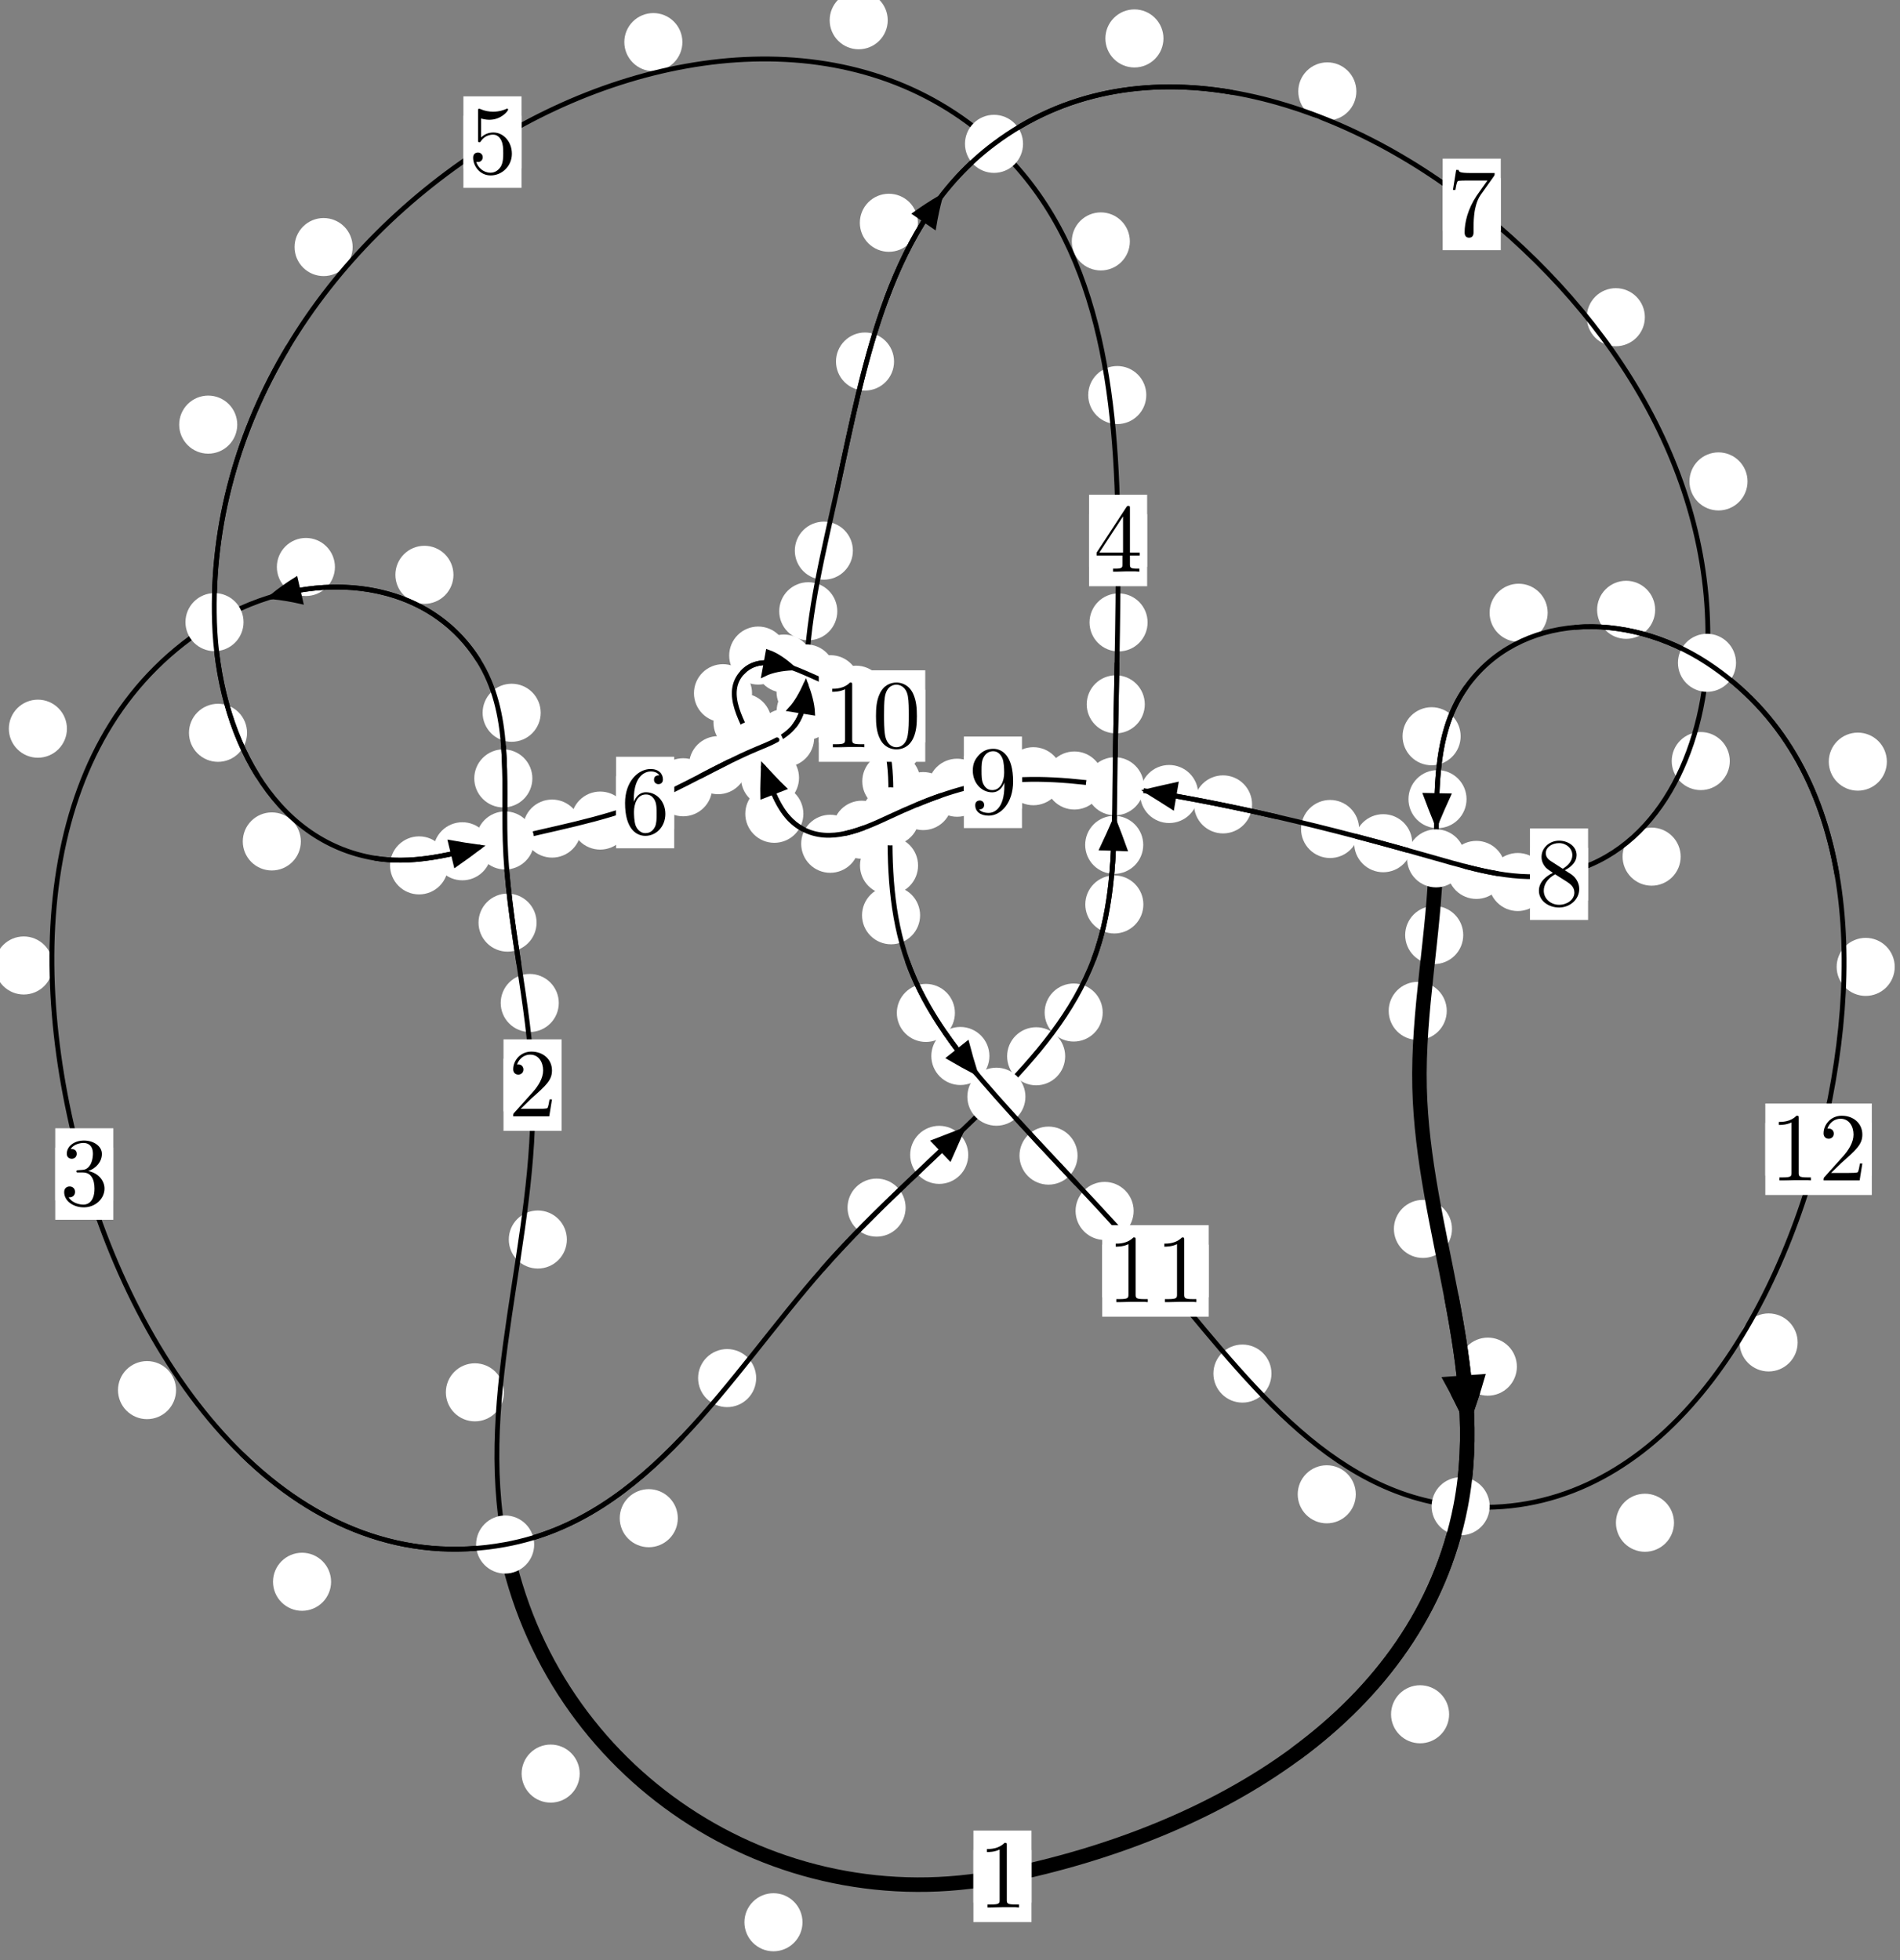 <?xml version="1.0"?>
<!-- Created by MetaPost 1.999 on 2021.07.05:2357 -->
<svg version="1.1" xmlns="http://www.w3.org/2000/svg" xmlns:xlink="http://www.w3.org/1999/xlink" width="195.589" height="201.777" viewBox="0 0 195.589 201.777">
<rect x="0" y="0" width="195.589" height="201.777" fill="#808080" stroke="none"/>
<!-- Original BoundingBox: -52.543213 -41.872604 143.045670 159.904602 -->
  <defs>
    <g transform="scale(0.01,0.01)" id="GLYPHcmr10_48">
      <path style="fill-rule: evenodd;" d="M460 -320C460 -400,455 -480,420 -554C374 -650,292 -666,250 -666C190 -666,117 -640,76 -547C44 -478,39 -400,39 -320C39 -245,43 -155,84 -79C127 2,200 22,249 22C303 22,379 1,423 -94C455 -163,460 -241,460 -320M249 -0C210 -0,151 -25,133 -121C122 -181,122 -273,122 -332C122 -396,122 -462,130 -516C149 -635,224 -644,249 -644C282 -644,348 -626,367 -527C377 -471,377 -395,377 -332C377 -257,377 -189,366 -125C351 -30,294 -0,249 -0"></path>
    </g>
    <g transform="scale(0.01,0.01)" id="GLYPHcmr10_49">
      <path style="fill-rule: evenodd;" d="M294 -640C294 -664,294 -666,271 -666C209 -602,121 -602,89 -602L89 -571C109 -571,168 -571,220 -597L220 -79C220 -43,217 -31,127 -31L95 -31L95 -0L257 -0L130 -3L217 -3L257 -3L297 -3L384 -3L419 -0L419 -31L387 -31C297 -31,294 -42,294 -79"></path>
    </g>
    <g transform="scale(0.01,0.01)" id="GLYPHcmr10_50">
      <path style="fill-rule: evenodd;" d="M127 -77L233 -180C389 -318,449 -372,449 -472C449 -586,359 -666,237 -666C124 -666,50 -574,50 -485C50 -429,100 -429,103 -429C120 -429,155 -441,155 -482C155 -508,137 -534,102 -534C94 -534,92 -534,89 -533C112 -598,166 -635,224 -635C315 -635,358 -554,358 -472C358 -392,308 -313,253 -251L61 -37C50 -26,50 -24,50 -0L421 -0L449 -174L424 -174C419 -144,412 -100,402 -85C395 -77,329 -77,307 -77"></path>
    </g>
    <g transform="scale(0.01,0.01)" id="GLYPHcmr10_51">
      <path style="fill-rule: evenodd;" d="M290 -352C372 -379,430 -449,430 -528C430 -610,342 -666,246 -666C145 -666,69 -606,69 -530C69 -497,91 -478,120 -478C151 -478,171 -500,171 -529C171 -579,124 -579,109 -579C140 -628,206 -641,242 -641C283 -641,338 -619,338 -529C338 -517,336 -459,310 -415C280 -367,246 -364,221 -363C213 -362,189 -360,182 -360C174 -359,167 -358,167 -348C167 -337,174 -337,191 -337L235 -337C317 -337,354 -269,354 -171C354 -35,285 -6,241 -6C198 -6,123 -23,88 -82C123 -77,154 -99,154 -137C154 -173,127 -193,98 -193C74 -193,42 -179,42 -135C42 -44,135 22,244 22C366 22,457 -69,457 -171C457 -253,394 -331,290 -352"></path>
    </g>
    <g transform="scale(0.01,0.01)" id="GLYPHcmr10_52">
      <path style="fill-rule: evenodd;" d="M294 -165L294 -78C294 -42,292 -31,218 -31L197 -31L197 -0L332 -0L238 -3L290 -3L332 -3L374 -3L427 -3L468 -0L468 -31L447 -31C373 -31,371 -42,371 -78L371 -165L471 -165L471 -196L371 -196L371 -651C371 -671,371 -677,355 -677C346 -677,343 -677,335 -665L28 -196L28 -165M300 -196L56 -196L300 -569"></path>
    </g>
    <g transform="scale(0.01,0.01)" id="GLYPHcmr10_53">
      <path style="fill-rule: evenodd;" d="M449 -201C449 -320,367 -420,259 -420C211 -420,168 -404,132 -369L132 -564C152 -558,185 -551,217 -551C340 -551,410 -642,410 -655C410 -661,407 -666,400 -666C399 -666,397 -666,392 -663C372 -654,323 -634,256 -634C216 -634,170 -641,123 -662C115 -665,113 -665,111 -665C101 -665,101 -657,101 -641L101 -345C101 -327,101 -319,115 -319C122 -319,124 -322,128 -328C139 -344,176 -398,257 -398C309 -398,334 -352,342 -334C358 -297,360 -258,360 -208C360 -173,360 -113,336 -71C312 -32,275 -6,229 -6C156 -6,99 -59,82 -118C85 -117,88 -116,99 -116C132 -116,149 -141,149 -165C149 -189,132 -214,99 -214C85 -214,50 -207,50 -161C50 -75,119 22,231 22C347 22,449 -74,449 -201"></path>
    </g>
    <g transform="scale(0.01,0.01)" id="GLYPHcmr10_54">
      <path style="fill-rule: evenodd;" d="M132 -328L132 -352C132 -605,256 -641,307 -641C331 -641,373 -635,395 -601C380 -601,340 -601,340 -556C340 -525,364 -510,386 -510C402 -510,432 -519,432 -558C432 -618,388 -666,305 -666C177 -666,42 -537,42 -316C42 -49,158 22,251 22C362 22,457 -72,457 -204C457 -331,368 -427,257 -427C189 -427,152 -376,132 -328M251 -6C188 -6,158 -66,152 -81C134 -128,134 -208,134 -226C134 -304,166 -404,256 -404C272 -404,318 -404,349 -342C367 -305,367 -254,367 -205C367 -157,367 -107,350 -71C320 -11,274 -6,251 -6"></path>
    </g>
    <g transform="scale(0.01,0.01)" id="GLYPHcmr10_55">
      <path style="fill-rule: evenodd;" d="M476 -609C485 -621,485 -623,485 -644L242 -644C120 -644,118 -657,114 -676L89 -676L56 -470L81 -470C84 -486,93 -549,106 -561C113 -567,191 -567,204 -567L411 -567C400 -551,321 -442,299 -409C209 -274,176 -135,176 -33C176 -23,176 22,222 22C268 22,268 -23,268 -33L268 -84C268 -139,271 -194,279 -248C283 -271,297 -357,341 -419"></path>
    </g>
    <g transform="scale(0.01,0.01)" id="GLYPHcmr10_56">
      <path style="fill-rule: evenodd;" d="M163 -457C117 -487,113 -521,113 -538C113 -599,178 -641,249 -641C322 -641,386 -589,386 -517C386 -460,347 -412,287 -377M309 -362C381 -399,430 -451,430 -517C430 -609,341 -666,250 -666C150 -666,69 -592,69 -499C69 -481,71 -436,113 -389C124 -377,161 -352,186 -335C128 -306,42 -250,42 -151C42 -45,144 22,249 22C362 22,457 -61,457 -168C457 -204,446 -249,408 -291C389 -312,373 -322,309 -362M209 -320L332 -242C360 -223,407 -193,407 -132C407 -58,332 -6,250 -6C164 -6,92 -68,92 -151C92 -209,124 -273,209 -320"></path>
    </g>
    <g transform="scale(0.01,0.01)" id="GLYPHcmr10_57">
      <path style="fill-rule: evenodd;" d="M367 -318L367 -286C367 -52,263 -6,205 -6C188 -6,134 -8,107 -42C151 -42,159 -71,159 -88C159 -119,135 -134,113 -134C97 -134,67 -125,67 -86C67 -19,121 22,206 22C335 22,457 -114,457 -329C457 -598,342 -666,253 -666C198 -666,149 -648,106 -603C65 -558,42 -516,42 -441C42 -316,130 -218,242 -218C303 -218,344 -260,367 -318M243 -241C227 -241,181 -241,150 -304C132 -341,132 -391,132 -440C132 -494,132 -541,153 -578C180 -628,218 -641,253 -641C299 -641,332 -607,349 -562C361 -530,365 -467,365 -421C365 -338,331 -241,243 -241"></path>
    </g>
  </defs>
  <path d="M82.61 197.884C82.61 197.091,82.295 196.331,81.734 195.771C81.174 195.21,80.414 194.895,79.621 194.895C78.828 194.895,78.068 195.21,77.508 195.771C76.947 196.331,76.632 197.091,76.632 197.884C76.632 198.677,76.947 199.437,77.508 199.997C78.068 200.558,78.828 200.873,79.621 200.873C80.414 200.873,81.174 200.558,81.734 199.997C82.295 199.437,82.61 198.677,82.61 197.884Z" style="fill: rgb(100%,100%,100%);stroke: none;"></path>
  <path d="M106.183 193.157C106.183 192.364,105.868 191.604,105.308 191.044C104.747 190.483,103.987 190.168,103.195 190.168C102.402 190.168,101.642 190.483,101.081 191.044C100.521 191.604,100.206 192.364,100.206 193.157C100.206 193.95,100.521 194.71,101.081 195.27C101.642 195.831,102.402 196.146,103.195 196.146C103.987 196.146,104.747 195.831,105.308 195.27C105.868 194.71,106.183 193.95,106.183 193.157Z" style="fill: rgb(100%,100%,100%);stroke: none;"></path>
  <path d="M51.875 143.331C51.875 142.538,51.56 141.778,51 141.218C50.439 140.657,49.679 140.342,48.886 140.342C48.094 140.342,47.334 140.657,46.773 141.218C46.213 141.778,45.898 142.538,45.898 143.331C45.898 144.124,46.213 144.884,46.773 145.444C47.334 146.005,48.094 146.32,48.886 146.32C49.679 146.32,50.439 146.005,51 145.444C51.56 144.884,51.875 144.124,51.875 143.331Z" style="fill: rgb(100%,100%,100%);stroke: none;"></path>
  <path d="M59.675 182.582C59.675 181.789,59.36 181.029,58.799 180.468C58.239 179.908,57.479 179.593,56.686 179.593C55.893 179.593,55.133 179.908,54.573 180.468C54.012 181.029,53.697 181.789,53.697 182.582C53.697 183.374,54.012 184.135,54.573 184.695C55.133 185.255,55.893 185.57,56.686 185.57C57.479 185.57,58.239 185.255,58.799 184.695C59.36 184.135,59.675 183.374,59.675 182.582Z" style="fill: rgb(100%,100%,100%);stroke: none;"></path>
  <path d="M57.522 103.25C57.522 102.458,57.207 101.698,56.646 101.137C56.086 100.577,55.326 100.262,54.533 100.262C53.74 100.262,52.98 100.577,52.42 101.137C51.859 101.698,51.544 102.458,51.544 103.25C51.544 104.043,51.859 104.803,52.42 105.364C52.98 105.924,53.74 106.239,54.533 106.239C55.326 106.239,56.086 105.924,56.646 105.364C57.207 104.803,57.522 104.043,57.522 103.25Z" style="fill: rgb(100%,100%,100%);stroke: none;"></path>
  <path d="M58.354 127.602C58.354 126.809,58.039 126.049,57.479 125.488C56.918 124.928,56.158 124.613,55.365 124.613C54.573 124.613,53.812 124.928,53.252 125.488C52.691 126.049,52.376 126.809,52.376 127.602C52.376 128.394,52.691 129.154,53.252 129.715C53.812 130.275,54.573 130.59,55.365 130.59C56.158 130.59,56.918 130.275,57.479 129.715C58.039 129.154,58.354 128.394,58.354 127.602Z" style="fill: rgb(100%,100%,100%);stroke: none;"></path>
  <path d="M54.802 80.132C54.802 79.339,54.487 78.579,53.926 78.018C53.366 77.458,52.606 77.143,51.813 77.143C51.02 77.143,50.26 77.458,49.7 78.018C49.139 78.579,48.824 79.339,48.824 80.132C48.824 80.924,49.139 81.685,49.7 82.245C50.26 82.805,51.02 83.12,51.813 83.12C52.606 83.12,53.366 82.805,53.926 82.245C54.487 81.685,54.802 80.924,54.802 80.132Z" style="fill: rgb(100%,100%,100%);stroke: none;"></path>
  <path d="M55.236 94.978C55.236 94.186,54.921 93.425,54.361 92.865C53.8 92.304,53.04 91.989,52.248 91.989C51.455 91.989,50.695 92.304,50.134 92.865C49.574 93.425,49.259 94.186,49.259 94.978C49.259 95.771,49.574 96.531,50.134 97.092C50.695 97.652,51.455 97.967,52.248 97.967C53.04 97.967,53.8 97.652,54.361 97.092C54.921 96.531,55.236 95.771,55.236 94.978Z" style="fill: rgb(100%,100%,100%);stroke: none;"></path>
  <path d="M46.679 59.174C46.679 58.382,46.364 57.622,45.804 57.061C45.243 56.501,44.483 56.186,43.69 56.186C42.898 56.186,42.137 56.501,41.577 57.061C41.016 57.622,40.702 58.382,40.702 59.174C40.702 59.967,41.016 60.727,41.577 61.288C42.137 61.848,42.898 62.163,43.69 62.163C44.483 62.163,45.243 61.848,45.804 61.288C46.364 60.727,46.679 59.967,46.679 59.174Z" style="fill: rgb(100%,100%,100%);stroke: none;"></path>
  <path d="M55.66 73.375C55.66 72.582,55.345 71.822,54.784 71.261C54.224 70.701,53.464 70.386,52.671 70.386C51.878 70.386,51.118 70.701,50.557 71.261C49.997 71.822,49.682 72.582,49.682 73.375C49.682 74.167,49.997 74.927,50.557 75.488C51.118 76.048,51.878 76.363,52.671 76.363C53.464 76.363,54.224 76.048,54.784 75.488C55.345 74.927,55.66 74.167,55.66 73.375Z" style="fill: rgb(100%,100%,100%);stroke: none;"></path>
  <path d="M6.889 75.015C6.889 74.222,6.574 73.462,6.013 72.902C5.453 72.341,4.693 72.026,3.9 72.026C3.107 72.026,2.347 72.341,1.787 72.902C1.226 73.462,0.911 74.222,0.911 75.015C0.911 75.808,1.226 76.568,1.787 77.128C2.347 77.689,3.107 78.004,3.9 78.004C4.693 78.004,5.453 77.689,6.013 77.128C6.574 76.568,6.889 75.808,6.889 75.015Z" style="fill: rgb(100%,100%,100%);stroke: none;"></path>
  <path d="M34.478 58.368C34.478 57.575,34.163 56.815,33.603 56.255C33.042 55.694,32.282 55.379,31.49 55.379C30.697 55.379,29.937 55.694,29.376 56.255C28.816 56.815,28.501 57.575,28.501 58.368C28.501 59.161,28.816 59.921,29.376 60.481C29.937 61.042,30.697 61.357,31.49 61.357C32.282 61.357,33.042 61.042,33.603 60.481C34.163 59.921,34.478 59.161,34.478 58.368Z" style="fill: rgb(100%,100%,100%);stroke: none;"></path>
  <path d="M18.124 143.104C18.124 142.311,17.809 141.551,17.248 140.99C16.688 140.43,15.927 140.115,15.135 140.115C14.342 140.115,13.582 140.43,13.021 140.99C12.461 141.551,12.146 142.311,12.146 143.104C12.146 143.897,12.461 144.657,13.021 145.217C13.582 145.778,14.342 146.093,15.135 146.093C15.927 146.093,16.688 145.778,17.248 145.217C17.809 144.657,18.124 143.897,18.124 143.104Z" style="fill: rgb(100%,100%,100%);stroke: none;"></path>
  <path d="M5.434 99.39C5.434 98.597,5.119 97.837,4.559 97.277C3.998 96.716,3.238 96.401,2.446 96.401C1.653 96.401,0.893 96.716,0.332 97.277C-0.228 97.837,-0.543 98.597,-0.543 99.39C-0.543 100.183,-0.228 100.943,0.332 101.503C0.893 102.064,1.653 102.379,2.446 102.379C3.238 102.379,3.998 102.064,4.559 101.503C5.119 100.943,5.434 100.183,5.434 99.39Z" style="fill: rgb(100%,100%,100%);stroke: none;"></path>
  <path d="M69.775 156.289C69.775 155.496,69.46 154.736,68.9 154.176C68.339 153.615,67.579 153.3,66.786 153.3C65.994 153.3,65.233 153.615,64.673 154.176C64.112 154.736,63.797 155.496,63.797 156.289C63.797 157.082,64.112 157.842,64.673 158.402C65.233 158.963,65.994 159.278,66.786 159.278C67.579 159.278,68.339 158.963,68.9 158.402C69.46 157.842,69.775 157.082,69.775 156.289Z" style="fill: rgb(100%,100%,100%);stroke: none;"></path>
  <path d="M34.082 162.833C34.082 162.04,33.767 161.28,33.207 160.72C32.646 160.159,31.886 159.844,31.093 159.844C30.301 159.844,29.54 160.159,28.98 160.72C28.419 161.28,28.105 162.04,28.105 162.833C28.105 163.626,28.419 164.386,28.98 164.946C29.54 165.507,30.301 165.822,31.093 165.822C31.886 165.822,32.646 165.507,33.207 164.946C33.767 164.386,34.082 163.626,34.082 162.833Z" style="fill: rgb(100%,100%,100%);stroke: none;"></path>
  <path d="M93.224 124.317C93.224 123.524,92.909 122.764,92.349 122.204C91.789 121.643,91.028 121.328,90.236 121.328C89.443 121.328,88.683 121.643,88.122 122.204C87.562 122.764,87.247 123.524,87.247 124.317C87.247 125.11,87.562 125.87,88.122 126.43C88.683 126.991,89.443 127.306,90.236 127.306C91.028 127.306,91.789 126.991,92.349 126.43C92.909 125.87,93.224 125.11,93.224 124.317Z" style="fill: rgb(100%,100%,100%);stroke: none;"></path>
  <path d="M77.842 141.865C77.842 141.073,77.527 140.313,76.966 139.752C76.406 139.192,75.646 138.877,74.853 138.877C74.06 138.877,73.3 139.192,72.74 139.752C72.179 140.313,71.864 141.073,71.864 141.865C71.864 142.658,72.179 143.418,72.74 143.979C73.3 144.539,74.06 144.854,74.853 144.854C75.646 144.854,76.406 144.539,76.966 143.979C77.527 143.418,77.842 142.658,77.842 141.865Z" style="fill: rgb(100%,100%,100%);stroke: none;"></path>
  <path d="M109.651 108.737C109.651 107.944,109.336 107.184,108.776 106.624C108.215 106.063,107.455 105.748,106.662 105.748C105.87 105.748,105.11 106.063,104.549 106.624C103.989 107.184,103.674 107.944,103.674 108.737C103.674 109.53,103.989 110.29,104.549 110.85C105.11 111.411,105.87 111.726,106.662 111.726C107.455 111.726,108.215 111.411,108.776 110.85C109.336 110.29,109.651 109.53,109.651 108.737Z" style="fill: rgb(100%,100%,100%);stroke: none;"></path>
  <path d="M99.672 118.886C99.672 118.093,99.357 117.333,98.797 116.773C98.236 116.212,97.476 115.897,96.683 115.897C95.891 115.897,95.131 116.212,94.57 116.773C94.01 117.333,93.695 118.093,93.695 118.886C93.695 119.679,94.01 120.439,94.57 120.999C95.131 121.56,95.891 121.875,96.683 121.875C97.476 121.875,98.236 121.56,98.797 120.999C99.357 120.439,99.672 119.679,99.672 118.886Z" style="fill: rgb(100%,100%,100%);stroke: none;"></path>
  <path d="M117.7 93.107C117.7 92.314,117.385 91.554,116.824 90.994C116.264 90.433,115.504 90.118,114.711 90.118C113.918 90.118,113.158 90.433,112.598 90.994C112.037 91.554,111.722 92.314,111.722 93.107C111.722 93.9,112.037 94.66,112.598 95.22C113.158 95.781,113.918 96.096,114.711 96.096C115.504 96.096,116.264 95.781,116.824 95.22C117.385 94.66,117.7 93.9,117.7 93.107Z" style="fill: rgb(100%,100%,100%);stroke: none;"></path>
  <path d="M113.514 104.234C113.514 103.441,113.2 102.681,112.639 102.12C112.079 101.56,111.318 101.245,110.526 101.245C109.733 101.245,108.973 101.56,108.412 102.12C107.852 102.681,107.537 103.441,107.537 104.234C107.537 105.026,107.852 105.787,108.412 106.347C108.973 106.907,109.733 107.222,110.526 107.222C111.318 107.222,112.079 106.907,112.639 106.347C113.2 105.787,113.514 105.026,113.514 104.234Z" style="fill: rgb(100%,100%,100%);stroke: none;"></path>
  <path d="M117.847 72.507C117.847 71.714,117.532 70.954,116.971 70.393C116.411 69.833,115.651 69.518,114.858 69.518C114.065 69.518,113.305 69.833,112.745 70.393C112.184 70.954,111.869 71.714,111.869 72.507C111.869 73.299,112.184 74.059,112.745 74.62C113.305 75.18,114.065 75.495,114.858 75.495C115.651 75.495,116.411 75.18,116.971 74.62C117.532 74.059,117.847 73.299,117.847 72.507Z" style="fill: rgb(100%,100%,100%);stroke: none;"></path>
  <path d="M117.687 86.972C117.687 86.179,117.372 85.419,116.812 84.859C116.251 84.298,115.491 83.983,114.699 83.983C113.906 83.983,113.146 84.298,112.585 84.859C112.025 85.419,111.71 86.179,111.71 86.972C111.71 87.765,112.025 88.525,112.585 89.085C113.146 89.646,113.906 89.961,114.699 89.961C115.491 89.961,116.251 89.646,116.812 89.085C117.372 88.525,117.687 87.765,117.687 86.972Z" style="fill: rgb(100%,100%,100%);stroke: none;"></path>
  <path d="M118.001 40.668C118.001 39.876,117.686 39.115,117.126 38.555C116.565 37.995,115.805 37.68,115.012 37.68C114.22 37.68,113.459 37.995,112.899 38.555C112.338 39.115,112.023 39.876,112.023 40.668C112.023 41.461,112.338 42.221,112.899 42.782C113.459 43.342,114.22 43.657,115.012 43.657C115.805 43.657,116.565 43.342,117.126 42.782C117.686 42.221,118.001 41.461,118.001 40.668Z" style="fill: rgb(100%,100%,100%);stroke: none;"></path>
  <path d="M118.135 64.073C118.135 63.281,117.821 62.521,117.26 61.96C116.7 61.4,115.939 61.085,115.147 61.085C114.354 61.085,113.594 61.4,113.033 61.96C112.473 62.521,112.158 63.281,112.158 64.073C112.158 64.866,112.473 65.626,113.033 66.187C113.594 66.747,114.354 67.062,115.147 67.062C115.939 67.062,116.7 66.747,117.26 66.187C117.821 65.626,118.135 64.866,118.135 64.073Z" style="fill: rgb(100%,100%,100%);stroke: none;"></path>
  <path d="M91.384 2.084C91.384 1.291,91.069 0.531,90.509 -0.029C89.948 -0.59,89.188 -0.905,88.396 -0.905C87.603 -0.905,86.843 -0.59,86.282 -0.029C85.722 0.531,85.407 1.291,85.407 2.084C85.407 2.877,85.722 3.637,86.282 4.197C86.843 4.758,87.603 5.073,88.396 5.073C89.188 5.073,89.948 4.758,90.509 4.197C91.069 3.637,91.384 2.877,91.384 2.084Z" style="fill: rgb(100%,100%,100%);stroke: none;"></path>
  <path d="M116.309 24.853C116.309 24.06,115.994 23.3,115.434 22.739C114.873 22.179,114.113 21.864,113.32 21.864C112.528 21.864,111.768 22.179,111.207 22.739C110.647 23.3,110.332 24.06,110.332 24.853C110.332 25.645,110.647 26.405,111.207 26.966C111.768 27.526,112.528 27.841,113.32 27.841C114.113 27.841,114.873 27.526,115.434 26.966C115.994 26.405,116.309 25.645,116.309 24.853Z" style="fill: rgb(100%,100%,100%);stroke: none;"></path>
  <path d="M36.302 25.434C36.302 24.641,35.987 23.881,35.427 23.32C34.866 22.76,34.106 22.445,33.313 22.445C32.521 22.445,31.76 22.76,31.2 23.32C30.639 23.881,30.324 24.641,30.324 25.434C30.324 26.226,30.639 26.986,31.2 27.547C31.76 28.107,32.521 28.422,33.313 28.422C34.106 28.422,34.866 28.107,35.427 27.547C35.987 26.986,36.302 26.226,36.302 25.434Z" style="fill: rgb(100%,100%,100%);stroke: none;"></path>
  <path d="M70.246 4.335C70.246 3.542,69.931 2.782,69.37 2.221C68.81 1.661,68.05 1.346,67.257 1.346C66.464 1.346,65.704 1.661,65.144 2.221C64.583 2.782,64.268 3.542,64.268 4.335C64.268 5.127,64.583 5.888,65.144 6.448C65.704 7.009,66.464 7.324,67.257 7.324C68.05 7.324,68.81 7.009,69.37 6.448C69.931 5.888,70.246 5.127,70.246 4.335Z" style="fill: rgb(100%,100%,100%);stroke: none;"></path>
  <path d="M25.431 75.439C25.431 74.646,25.116 73.886,24.556 73.325C23.995 72.765,23.235 72.45,22.442 72.45C21.65 72.45,20.889 72.765,20.329 73.325C19.768 73.886,19.453 74.646,19.453 75.439C19.453 76.231,19.768 76.992,20.329 77.552C20.889 78.112,21.65 78.427,22.442 78.427C23.235 78.427,23.995 78.112,24.556 77.552C25.116 76.992,25.431 76.231,25.431 75.439Z" style="fill: rgb(100%,100%,100%);stroke: none;"></path>
  <path d="M24.424 43.714C24.424 42.921,24.109 42.161,23.548 41.6C22.988 41.04,22.228 40.725,21.435 40.725C20.642 40.725,19.882 41.04,19.322 41.6C18.761 42.161,18.446 42.921,18.446 43.714C18.446 44.506,18.761 45.267,19.322 45.827C19.882 46.388,20.642 46.703,21.435 46.703C22.228 46.703,22.988 46.388,23.548 45.827C24.109 45.267,24.424 44.506,24.424 43.714Z" style="fill: rgb(100%,100%,100%);stroke: none;"></path>
  <path d="M46.13 89.087C46.13 88.294,45.815 87.534,45.254 86.973C44.694 86.413,43.934 86.098,43.141 86.098C42.348 86.098,41.588 86.413,41.028 86.973C40.467 87.534,40.152 88.294,40.152 89.087C40.152 89.879,40.467 90.64,41.028 91.2C41.588 91.761,42.348 92.075,43.141 92.075C43.934 92.075,44.694 91.761,45.254 91.2C45.815 90.64,46.13 89.879,46.13 89.087Z" style="fill: rgb(100%,100%,100%);stroke: none;"></path>
  <path d="M30.97 86.62C30.97 85.827,30.655 85.067,30.095 84.507C29.534 83.946,28.774 83.631,27.981 83.631C27.189 83.631,26.428 83.946,25.868 84.507C25.307 85.067,24.992 85.827,24.992 86.62C24.992 87.413,25.307 88.173,25.868 88.733C26.428 89.294,27.189 89.609,27.981 89.609C28.774 89.609,29.534 89.294,30.095 88.733C30.655 88.173,30.97 87.413,30.97 86.62Z" style="fill: rgb(100%,100%,100%);stroke: none;"></path>
  <path d="M59.821 85.298C59.821 84.505,59.506 83.745,58.946 83.184C58.385 82.624,57.625 82.309,56.833 82.309C56.04 82.309,55.28 82.624,54.719 83.184C54.159 83.745,53.844 84.505,53.844 85.298C53.844 86.09,54.159 86.851,54.719 87.411C55.28 87.972,56.04 88.286,56.833 88.286C57.625 88.286,58.385 87.972,58.946 87.411C59.506 86.851,59.821 86.09,59.821 85.298Z" style="fill: rgb(100%,100%,100%);stroke: none;"></path>
  <path d="M50.583 87.634C50.583 86.841,50.268 86.081,49.707 85.521C49.147 84.96,48.387 84.645,47.594 84.645C46.801 84.645,46.041 84.96,45.481 85.521C44.92 86.081,44.605 86.841,44.605 87.634C44.605 88.427,44.92 89.187,45.481 89.747C46.041 90.308,46.801 90.623,47.594 90.623C48.387 90.623,49.147 90.308,49.707 89.747C50.268 89.187,50.583 88.427,50.583 87.634Z" style="fill: rgb(100%,100%,100%);stroke: none;"></path>
  <path d="M73.317 81.045C73.317 80.252,73.002 79.492,72.442 78.932C71.881 78.371,71.121 78.056,70.329 78.056C69.536 78.056,68.776 78.371,68.215 78.932C67.655 79.492,67.34 80.252,67.34 81.045C67.34 81.838,67.655 82.598,68.215 83.158C68.776 83.719,69.536 84.034,70.329 84.034C71.121 84.034,71.881 83.719,72.442 83.158C73.002 82.598,73.317 81.838,73.317 81.045Z" style="fill: rgb(100%,100%,100%);stroke: none;"></path>
  <path d="M64.773 84.473C64.773 83.681,64.458 82.92,63.898 82.36C63.337 81.8,62.577 81.485,61.785 81.485C60.992 81.485,60.232 81.8,59.671 82.36C59.111 82.92,58.796 83.681,58.796 84.473C58.796 85.266,59.111 86.026,59.671 86.587C60.232 87.147,60.992 87.462,61.785 87.462C62.577 87.462,63.337 87.147,63.898 86.587C64.458 86.026,64.773 85.266,64.773 84.473Z" style="fill: rgb(100%,100%,100%);stroke: none;"></path>
  <path d="M82.256 76.523C82.256 75.731,81.941 74.971,81.381 74.41C80.82 73.85,80.06 73.535,79.267 73.535C78.475 73.535,77.715 73.85,77.154 74.41C76.594 74.971,76.279 75.731,76.279 76.523C76.279 77.316,76.594 78.076,77.154 78.637C77.715 79.197,78.475 79.512,79.267 79.512C80.06 79.512,80.82 79.197,81.381 78.637C81.941 78.076,82.256 77.316,82.256 76.523Z" style="fill: rgb(100%,100%,100%);stroke: none;"></path>
  <path d="M76.907 78.77C76.907 77.977,76.592 77.217,76.032 76.657C75.471 76.096,74.711 75.781,73.918 75.781C73.126 75.781,72.365 76.096,71.805 76.657C71.244 77.217,70.93 77.977,70.93 78.77C70.93 79.563,71.244 80.323,71.805 80.883C72.365 81.444,73.126 81.759,73.918 81.759C74.711 81.759,75.471 81.444,76.032 80.883C76.592 80.323,76.907 79.563,76.907 78.77Z" style="fill: rgb(100%,100%,100%);stroke: none;"></path>
  <path d="M85.927 73.199C85.927 72.407,85.612 71.646,85.052 71.086C84.491 70.525,83.731 70.211,82.939 70.211C82.146 70.211,81.386 70.525,80.825 71.086C80.265 71.646,79.95 72.407,79.95 73.199C79.95 73.992,80.265 74.752,80.825 75.313C81.386 75.873,82.146 76.188,82.939 76.188C83.731 76.188,84.491 75.873,85.052 75.313C85.612 74.752,85.927 73.992,85.927 73.199Z" style="fill: rgb(100%,100%,100%);stroke: none;"></path>
  <path d="M83.808 75.959C83.808 75.166,83.493 74.406,82.932 73.845C82.372 73.285,81.612 72.97,80.819 72.97C80.026 72.97,79.266 73.285,78.706 73.845C78.145 74.406,77.83 75.166,77.83 75.959C77.83 76.751,78.145 77.511,78.706 78.072C79.266 78.632,80.026 78.947,80.819 78.947C81.612 78.947,82.372 78.632,82.932 78.072C83.493 77.511,83.808 76.751,83.808 75.959Z" style="fill: rgb(100%,100%,100%);stroke: none;"></path>
  <path d="M86.192 62.924C86.192 62.131,85.877 61.371,85.317 60.811C84.756 60.25,83.996 59.935,83.204 59.935C82.411 59.935,81.651 60.25,81.09 60.811C80.53 61.371,80.215 62.131,80.215 62.924C80.215 63.717,80.53 64.477,81.09 65.037C81.651 65.598,82.411 65.913,83.204 65.913C83.996 65.913,84.756 65.598,85.317 65.037C85.877 64.477,86.192 63.717,86.192 62.924Z" style="fill: rgb(100%,100%,100%);stroke: none;"></path>
  <path d="M85.913 71.208C85.913 70.416,85.598 69.655,85.038 69.095C84.477 68.534,83.717 68.22,82.925 68.22C82.132 68.22,81.372 68.534,80.811 69.095C80.251 69.655,79.936 70.416,79.936 71.208C79.936 72.001,80.251 72.761,80.811 73.322C81.372 73.882,82.132 74.197,82.925 74.197C83.717 74.197,84.477 73.882,85.038 73.322C85.598 72.761,85.913 72.001,85.913 71.208Z" style="fill: rgb(100%,100%,100%);stroke: none;"></path>
  <path d="M92.035 37.217C92.035 36.424,91.72 35.664,91.16 35.104C90.599 34.543,89.839 34.228,89.046 34.228C88.254 34.228,87.493 34.543,86.933 35.104C86.372 35.664,86.058 36.424,86.058 37.217C86.058 38.01,86.372 38.77,86.933 39.33C87.493 39.891,88.254 40.206,89.046 40.206C89.839 40.206,90.599 39.891,91.16 39.33C91.72 38.77,92.035 38.01,92.035 37.217Z" style="fill: rgb(100%,100%,100%);stroke: none;"></path>
  <path d="M87.797 56.688C87.797 55.895,87.482 55.135,86.922 54.574C86.362 54.014,85.601 53.699,84.809 53.699C84.016 53.699,83.256 54.014,82.695 54.574C82.135 55.135,81.82 55.895,81.82 56.688C81.82 57.48,82.135 58.24,82.695 58.801C83.256 59.361,84.016 59.676,84.809 59.676C85.601 59.676,86.362 59.361,86.922 58.801C87.482 58.24,87.797 57.48,87.797 56.688Z" style="fill: rgb(100%,100%,100%);stroke: none;"></path>
  <path d="M119.768 3.957C119.768 3.164,119.453 2.404,118.892 1.844C118.332 1.283,117.572 0.968,116.779 0.968C115.986 0.968,115.226 1.283,114.666 1.844C114.105 2.404,113.79 3.164,113.79 3.957C113.79 4.75,114.105 5.51,114.666 6.07C115.226 6.631,115.986 6.946,116.779 6.946C117.572 6.946,118.332 6.631,118.892 6.07C119.453 5.51,119.768 4.75,119.768 3.957Z" style="fill: rgb(100%,100%,100%);stroke: none;"></path>
  <path d="M94.49 22.933C94.49 22.141,94.175 21.38,93.615 20.82C93.054 20.259,92.294 19.945,91.501 19.945C90.709 19.945,89.949 20.259,89.388 20.82C88.828 21.38,88.513 22.141,88.513 22.933C88.513 23.726,88.828 24.486,89.388 25.047C89.949 25.607,90.709 25.922,91.501 25.922C92.294 25.922,93.054 25.607,93.615 25.047C94.175 24.486,94.49 23.726,94.49 22.933Z" style="fill: rgb(100%,100%,100%);stroke: none;"></path>
  <path d="M169.324 32.654C169.324 31.861,169.009 31.101,168.449 30.541C167.889 29.98,167.128 29.665,166.336 29.665C165.543 29.665,164.783 29.98,164.222 30.541C163.662 31.101,163.347 31.861,163.347 32.654C163.347 33.447,163.662 34.207,164.222 34.767C164.783 35.328,165.543 35.643,166.336 35.643C167.128 35.643,167.889 35.328,168.449 34.767C169.009 34.207,169.324 33.447,169.324 32.654Z" style="fill: rgb(100%,100%,100%);stroke: none;"></path>
  <path d="M139.625 9.407C139.625 8.614,139.31 7.854,138.749 7.294C138.189 6.733,137.429 6.418,136.636 6.418C135.843 6.418,135.083 6.733,134.523 7.294C133.962 7.854,133.647 8.614,133.647 9.407C133.647 10.2,133.962 10.96,134.523 11.52C135.083 12.081,135.843 12.396,136.636 12.396C137.429 12.396,138.189 12.081,138.749 11.52C139.31 10.96,139.625 10.2,139.625 9.407Z" style="fill: rgb(100%,100%,100%);stroke: none;"></path>
  <path d="M178.067 78.347C178.067 77.554,177.752 76.794,177.192 76.234C176.631 75.673,175.871 75.358,175.078 75.358C174.286 75.358,173.525 75.673,172.965 76.234C172.405 76.794,172.09 77.554,172.09 78.347C172.09 79.14,172.405 79.9,172.965 80.46C173.525 81.021,174.286 81.336,175.078 81.336C175.871 81.336,176.631 81.021,177.192 80.46C177.752 79.9,178.067 79.14,178.067 78.347Z" style="fill: rgb(100%,100%,100%);stroke: none;"></path>
  <path d="M179.893 49.559C179.893 48.767,179.578 48.006,179.018 47.446C178.457 46.885,177.697 46.57,176.905 46.57C176.112 46.57,175.352 46.885,174.791 47.446C174.231 48.006,173.916 48.767,173.916 49.559C173.916 50.352,174.231 51.112,174.791 51.673C175.352 52.233,176.112 52.548,176.905 52.548C177.697 52.548,178.457 52.233,179.018 51.673C179.578 51.112,179.893 50.352,179.893 49.559Z" style="fill: rgb(100%,100%,100%);stroke: none;"></path>
  <path d="M159.228 90.798C159.228 90.005,158.913 89.245,158.353 88.685C157.792 88.124,157.032 87.809,156.239 87.809C155.447 87.809,154.686 88.124,154.126 88.685C153.565 89.245,153.251 90.005,153.251 90.798C153.251 91.591,153.565 92.351,154.126 92.911C154.686 93.472,155.447 93.787,156.239 93.787C157.032 93.787,157.792 93.472,158.353 92.911C158.913 92.351,159.228 91.591,159.228 90.798Z" style="fill: rgb(100%,100%,100%);stroke: none;"></path>
  <path d="M173.01 88.187C173.01 87.394,172.695 86.634,172.134 86.074C171.574 85.513,170.814 85.198,170.021 85.198C169.228 85.198,168.468 85.513,167.908 86.074C167.347 86.634,167.032 87.394,167.032 88.187C167.032 88.98,167.347 89.74,167.908 90.3C168.468 90.861,169.228 91.176,170.021 91.176C170.814 91.176,171.574 90.861,172.134 90.3C172.695 89.74,173.01 88.98,173.01 88.187Z" style="fill: rgb(100%,100%,100%);stroke: none;"></path>
  <path d="M145.379 86.803C145.379 86.01,145.064 85.25,144.503 84.69C143.943 84.129,143.183 83.814,142.39 83.814C141.597 83.814,140.837 84.129,140.277 84.69C139.716 85.25,139.401 86.01,139.401 86.803C139.401 87.596,139.716 88.356,140.277 88.916C140.837 89.477,141.597 89.792,142.39 89.792C143.183 89.792,143.943 89.477,144.503 88.916C145.064 88.356,145.379 87.596,145.379 86.803Z" style="fill: rgb(100%,100%,100%);stroke: none;"></path>
  <path d="M154.967 89.551C154.967 88.759,154.652 87.999,154.092 87.438C153.531 86.878,152.771 86.563,151.979 86.563C151.186 86.563,150.426 86.878,149.865 87.438C149.305 87.999,148.99 88.759,148.99 89.551C148.99 90.344,149.305 91.104,149.865 91.665C150.426 92.225,151.186 92.54,151.979 92.54C152.771 92.54,153.531 92.225,154.092 91.665C154.652 91.104,154.967 90.344,154.967 89.551Z" style="fill: rgb(100%,100%,100%);stroke: none;"></path>
  <path d="M128.89 82.807C128.89 82.015,128.575 81.255,128.015 80.694C127.454 80.134,126.694 79.819,125.902 79.819C125.109 79.819,124.349 80.134,123.788 80.694C123.228 81.255,122.913 82.015,122.913 82.807C122.913 83.6,123.228 84.36,123.788 84.921C124.349 85.481,125.109 85.796,125.902 85.796C126.694 85.796,127.454 85.481,128.015 84.921C128.575 84.36,128.89 83.6,128.89 82.807Z" style="fill: rgb(100%,100%,100%);stroke: none;"></path>
  <path d="M139.91 85.34C139.91 84.547,139.595 83.787,139.034 83.226C138.474 82.666,137.714 82.351,136.921 82.351C136.128 82.351,135.368 82.666,134.808 83.226C134.247 83.787,133.932 84.547,133.932 85.34C133.932 86.132,134.247 86.893,134.808 87.453C135.368 88.014,136.128 88.328,136.921 88.328C137.714 88.328,138.474 88.014,139.034 87.453C139.595 86.893,139.91 86.132,139.91 85.34Z" style="fill: rgb(100%,100%,100%);stroke: none;"></path>
  <path d="M113.588 80.348C113.588 79.555,113.273 78.795,112.713 78.235C112.152 77.674,111.392 77.359,110.599 77.359C109.807 77.359,109.046 77.674,108.486 78.235C107.925 78.795,107.611 79.555,107.611 80.348C107.611 81.141,107.925 81.901,108.486 82.461C109.046 83.022,109.807 83.337,110.599 83.337C111.392 83.337,112.152 83.022,112.713 82.461C113.273 81.901,113.588 81.141,113.588 80.348Z" style="fill: rgb(100%,100%,100%);stroke: none;"></path>
  <path d="M123.344 81.738C123.344 80.946,123.029 80.185,122.468 79.625C121.908 79.065,121.148 78.75,120.355 78.75C119.562 78.75,118.802 79.065,118.242 79.625C117.681 80.185,117.366 80.946,117.366 81.738C117.366 82.531,117.681 83.291,118.242 83.852C118.802 84.412,119.562 84.727,120.355 84.727C121.148 84.727,121.908 84.412,122.468 83.852C123.029 83.291,123.344 82.531,123.344 81.738Z" style="fill: rgb(100%,100%,100%);stroke: none;"></path>
  <path d="M101.514 81.091C101.514 80.299,101.199 79.538,100.638 78.978C100.078 78.418,99.318 78.103,98.525 78.103C97.732 78.103,96.972 78.418,96.412 78.978C95.851 79.538,95.536 80.299,95.536 81.091C95.536 81.884,95.851 82.644,96.412 83.205C96.972 83.765,97.732 84.08,98.525 84.08C99.318 84.08,100.078 83.765,100.638 83.205C101.199 82.644,101.514 81.884,101.514 81.091Z" style="fill: rgb(100%,100%,100%);stroke: none;"></path>
  <path d="M109.366 79.907C109.366 79.114,109.051 78.354,108.491 77.793C107.93 77.233,107.17 76.918,106.378 76.918C105.585 76.918,104.825 77.233,104.264 77.793C103.704 78.354,103.389 79.114,103.389 79.907C103.389 80.699,103.704 81.46,104.264 82.02C104.825 82.581,105.585 82.895,106.378 82.895C107.17 82.895,107.93 82.581,108.491 82.02C109.051 81.46,109.366 80.699,109.366 79.907Z" style="fill: rgb(100%,100%,100%);stroke: none;"></path>
  <path d="M91.699 85.415C91.699 84.622,91.384 83.862,90.823 83.301C90.263 82.741,89.503 82.426,88.71 82.426C87.917 82.426,87.157 82.741,86.597 83.301C86.036 83.862,85.721 84.622,85.721 85.415C85.721 86.207,86.036 86.967,86.597 87.528C87.157 88.088,87.917 88.403,88.71 88.403C89.503 88.403,90.263 88.088,90.823 87.528C91.384 86.967,91.699 86.207,91.699 85.415Z" style="fill: rgb(100%,100%,100%);stroke: none;"></path>
  <path d="M98.021 82.465C98.021 81.673,97.706 80.913,97.146 80.352C96.585 79.792,95.825 79.477,95.032 79.477C94.24 79.477,93.479 79.792,92.919 80.352C92.358 80.913,92.043 81.673,92.043 82.465C92.043 83.258,92.358 84.018,92.919 84.579C93.479 85.139,94.24 85.454,95.032 85.454C95.825 85.454,96.585 85.139,97.146 84.579C97.706 84.018,98.021 83.258,98.021 82.465Z" style="fill: rgb(100%,100%,100%);stroke: none;"></path>
  <path d="M82.7 83.774C82.7 82.981,82.385 82.221,81.824 81.661C81.264 81.1,80.504 80.785,79.711 80.785C78.918 80.785,78.158 81.1,77.598 81.661C77.037 82.221,76.722 82.981,76.722 83.774C76.722 84.567,77.037 85.327,77.598 85.887C78.158 86.448,78.918 86.763,79.711 86.763C80.504 86.763,81.264 86.448,81.824 85.887C82.385 85.327,82.7 84.567,82.7 83.774Z" style="fill: rgb(100%,100%,100%);stroke: none;"></path>
  <path d="M88.452 86.861C88.452 86.069,88.137 85.309,87.577 84.748C87.016 84.188,86.256 83.873,85.464 83.873C84.671 83.873,83.911 84.188,83.35 84.748C82.79 85.309,82.475 86.069,82.475 86.861C82.475 87.654,82.79 88.414,83.35 88.975C83.911 89.535,84.671 89.85,85.464 89.85C86.256 89.85,87.016 89.535,87.577 88.975C88.137 88.414,88.452 87.654,88.452 86.861Z" style="fill: rgb(100%,100%,100%);stroke: none;"></path>
  <path d="M79.424 74.382C79.424 73.589,79.109 72.829,78.549 72.268C77.988 71.708,77.228 71.393,76.436 71.393C75.643 71.393,74.883 71.708,74.322 72.268C73.762 72.829,73.447 73.589,73.447 74.382C73.447 75.174,73.762 75.935,74.322 76.495C74.883 77.056,75.643 77.371,76.436 77.371C77.228 77.371,77.988 77.056,78.549 76.495C79.109 75.935,79.424 75.174,79.424 74.382Z" style="fill: rgb(100%,100%,100%);stroke: none;"></path>
  <path d="M82.253 80.068C82.253 79.275,81.938 78.515,81.378 77.955C80.817 77.394,80.057 77.079,79.265 77.079C78.472 77.079,77.712 77.394,77.151 77.955C76.591 78.515,76.276 79.275,76.276 80.068C76.276 80.861,76.591 81.621,77.151 82.181C77.712 82.742,78.472 83.057,79.265 83.057C80.057 83.057,80.817 82.742,81.378 82.181C81.938 81.621,82.253 80.861,82.253 80.068Z" style="fill: rgb(100%,100%,100%);stroke: none;"></path>
  <path d="M81.041 67.487C81.041 66.695,80.726 65.935,80.166 65.374C79.605 64.814,78.845 64.499,78.052 64.499C77.26 64.499,76.5 64.814,75.939 65.374C75.379 65.935,75.064 66.695,75.064 67.487C75.064 68.28,75.379 69.04,75.939 69.601C76.5 70.161,77.26 70.476,78.052 70.476C78.845 70.476,79.605 70.161,80.166 69.601C80.726 69.04,81.041 68.28,81.041 67.487Z" style="fill: rgb(100%,100%,100%);stroke: none;"></path>
  <path d="M77.415 71.361C77.415 70.568,77.101 69.808,76.54 69.248C75.98 68.687,75.219 68.372,74.427 68.372C73.634 68.372,72.874 68.687,72.313 69.248C71.753 69.808,71.438 70.568,71.438 71.361C71.438 72.154,71.753 72.914,72.313 73.474C72.874 74.035,73.634 74.35,74.427 74.35C75.219 74.35,75.98 74.035,76.54 73.474C77.101 72.914,77.415 72.154,77.415 71.361Z" style="fill: rgb(100%,100%,100%);stroke: none;"></path>
  <path d="M88.48 70.435C88.48 69.643,88.165 68.883,87.605 68.322C87.044 67.762,86.284 67.447,85.491 67.447C84.699 67.447,83.938 67.762,83.378 68.322C82.817 68.883,82.503 69.643,82.503 70.435C82.503 71.228,82.817 71.988,83.378 72.549C83.938 73.109,84.699 73.424,85.491 73.424C86.284 73.424,87.044 73.109,87.605 72.549C88.165 71.988,88.48 71.228,88.48 70.435Z" style="fill: rgb(100%,100%,100%);stroke: none;"></path>
  <path d="M83.694 68.31C83.694 67.517,83.379 66.757,82.819 66.197C82.258 65.636,81.498 65.321,80.705 65.321C79.913 65.321,79.153 65.636,78.592 66.197C78.032 66.757,77.717 67.517,77.717 68.31C77.717 69.103,78.032 69.863,78.592 70.423C79.153 70.984,79.913 71.299,80.705 71.299C81.498 71.299,82.258 70.984,82.819 70.423C83.379 69.863,83.694 69.103,83.694 68.31Z" style="fill: rgb(100%,100%,100%);stroke: none;"></path>
  <path d="M94.922 76.608C94.922 75.815,94.607 75.055,94.047 74.495C93.486 73.934,92.726 73.619,91.933 73.619C91.141 73.619,90.38 73.934,89.82 74.495C89.259 75.055,88.944 75.815,88.944 76.608C88.944 77.401,89.259 78.161,89.82 78.721C90.38 79.282,91.141 79.597,91.933 79.597C92.726 79.597,93.486 79.282,94.047 78.721C94.607 78.161,94.922 77.401,94.922 76.608Z" style="fill: rgb(100%,100%,100%);stroke: none;"></path>
  <path d="M91.11 71.515C91.11 70.722,90.795 69.962,90.234 69.401C89.674 68.841,88.914 68.526,88.121 68.526C87.328 68.526,86.568 68.841,86.008 69.401C85.447 69.962,85.132 70.722,85.132 71.515C85.132 72.307,85.447 73.067,86.008 73.628C86.568 74.188,87.328 74.503,88.121 74.503C88.914 74.503,89.674 74.188,90.234 73.628C90.795 73.067,91.11 72.307,91.11 71.515Z" style="fill: rgb(100%,100%,100%);stroke: none;"></path>
  <path d="M94.507 89.101C94.507 88.308,94.192 87.548,93.631 86.988C93.071 86.427,92.311 86.112,91.518 86.112C90.725 86.112,89.965 86.427,89.405 86.988C88.844 87.548,88.529 88.308,88.529 89.101C88.529 89.894,88.844 90.654,89.405 91.214C89.965 91.775,90.725 92.09,91.518 92.09C92.311 92.09,93.071 91.775,93.631 91.214C94.192 90.654,94.507 89.894,94.507 89.101Z" style="fill: rgb(100%,100%,100%);stroke: none;"></path>
  <path d="M94.741 80.431C94.741 79.638,94.426 78.878,93.866 78.317C93.305 77.757,92.545 77.442,91.753 77.442C90.96 77.442,90.2 77.757,89.639 78.317C89.079 78.878,88.764 79.638,88.764 80.431C88.764 81.223,89.079 81.983,89.639 82.544C90.2 83.104,90.96 83.419,91.753 83.419C92.545 83.419,93.305 83.104,93.866 82.544C94.426 81.983,94.741 81.223,94.741 80.431Z" style="fill: rgb(100%,100%,100%);stroke: none;"></path>
  <path d="M98.3 104.275C98.3 103.482,97.985 102.722,97.424 102.161C96.864 101.601,96.104 101.286,95.311 101.286C94.518 101.286,93.758 101.601,93.198 102.161C92.637 102.722,92.322 103.482,92.322 104.275C92.322 105.067,92.637 105.827,93.198 106.388C93.758 106.948,94.518 107.263,95.311 107.263C96.104 107.263,96.864 106.948,97.424 106.388C97.985 105.827,98.3 105.067,98.3 104.275Z" style="fill: rgb(100%,100%,100%);stroke: none;"></path>
  <path d="M94.716 94.222C94.716 93.429,94.401 92.669,93.841 92.108C93.28 91.548,92.52 91.233,91.727 91.233C90.935 91.233,90.175 91.548,89.614 92.108C89.054 92.669,88.739 93.429,88.739 94.222C88.739 95.014,89.054 95.775,89.614 96.335C90.175 96.896,90.935 97.21,91.727 97.21C92.52 97.21,93.28 96.896,93.841 96.335C94.401 95.775,94.716 95.014,94.716 94.222Z" style="fill: rgb(100%,100%,100%);stroke: none;"></path>
  <path d="M110.925 118.963C110.925 118.171,110.61 117.41,110.049 116.85C109.489 116.289,108.728 115.975,107.936 115.975C107.143 115.975,106.383 116.289,105.822 116.85C105.262 117.41,104.947 118.171,104.947 118.963C104.947 119.756,105.262 120.516,105.822 121.077C106.383 121.637,107.143 121.952,107.936 121.952C108.728 121.952,109.489 121.637,110.049 121.077C110.61 120.516,110.925 119.756,110.925 118.963Z" style="fill: rgb(100%,100%,100%);stroke: none;"></path>
  <path d="M101.85 108.708C101.85 107.916,101.535 107.155,100.974 106.595C100.414 106.034,99.654 105.719,98.861 105.719C98.068 105.719,97.308 106.034,96.748 106.595C96.187 107.155,95.872 107.916,95.872 108.708C95.872 109.501,96.187 110.261,96.748 110.822C97.308 111.382,98.068 111.697,98.861 111.697C99.654 111.697,100.414 111.382,100.974 110.822C101.535 110.261,101.85 109.501,101.85 108.708Z" style="fill: rgb(100%,100%,100%);stroke: none;"></path>
  <path d="M130.888 141.401C130.888 140.609,130.573 139.848,130.013 139.288C129.452 138.727,128.692 138.413,127.899 138.413C127.107 138.413,126.346 138.727,125.786 139.288C125.225 139.848,124.91 140.609,124.91 141.401C124.91 142.194,125.225 142.954,125.786 143.515C126.346 144.075,127.107 144.39,127.899 144.39C128.692 144.39,129.452 144.075,130.013 143.515C130.573 142.954,130.888 142.194,130.888 141.401Z" style="fill: rgb(100%,100%,100%);stroke: none;"></path>
  <path d="M116.699 124.658C116.699 123.865,116.384 123.105,115.823 122.545C115.263 121.984,114.503 121.669,113.71 121.669C112.917 121.669,112.157 121.984,111.597 122.545C111.036 123.105,110.721 123.865,110.721 124.658C110.721 125.451,111.036 126.211,111.597 126.771C112.157 127.332,112.917 127.647,113.71 127.647C114.503 127.647,115.263 127.332,115.823 126.771C116.384 126.211,116.699 125.451,116.699 124.658Z" style="fill: rgb(100%,100%,100%);stroke: none;"></path>
  <path d="M172.324 156.758C172.324 155.965,172.009 155.205,171.449 154.644C170.888 154.084,170.128 153.769,169.335 153.769C168.543 153.769,167.783 154.084,167.222 154.644C166.662 155.205,166.347 155.965,166.347 156.758C166.347 157.55,166.662 158.31,167.222 158.871C167.783 159.431,168.543 159.746,169.335 159.746C170.128 159.746,170.888 159.431,171.449 158.871C172.009 158.31,172.324 157.55,172.324 156.758Z" style="fill: rgb(100%,100%,100%);stroke: none;"></path>
  <path d="M139.567 153.829C139.567 153.036,139.252 152.276,138.691 151.716C138.131 151.155,137.371 150.84,136.578 150.84C135.785 150.84,135.025 151.155,134.465 151.716C133.904 152.276,133.589 153.036,133.589 153.829C133.589 154.622,133.904 155.382,134.465 155.942C135.025 156.503,135.785 156.818,136.578 156.818C137.371 156.818,138.131 156.503,138.691 155.942C139.252 155.382,139.567 154.622,139.567 153.829Z" style="fill: rgb(100%,100%,100%);stroke: none;"></path>
  <path d="M195.046 99.535C195.046 98.743,194.731 97.982,194.17 97.422C193.61 96.861,192.85 96.546,192.057 96.546C191.264 96.546,190.504 96.861,189.944 97.422C189.383 97.982,189.068 98.743,189.068 99.535C189.068 100.328,189.383 101.088,189.944 101.649C190.504 102.209,191.264 102.524,192.057 102.524C192.85 102.524,193.61 102.209,194.17 101.649C194.731 101.088,195.046 100.328,195.046 99.535Z" style="fill: rgb(100%,100%,100%);stroke: none;"></path>
  <path d="M185.053 138.195C185.053 137.402,184.738 136.642,184.177 136.081C183.617 135.521,182.857 135.206,182.064 135.206C181.271 135.206,180.511 135.521,179.951 136.081C179.39 136.642,179.075 137.402,179.075 138.195C179.075 138.987,179.39 139.748,179.951 140.308C180.511 140.869,181.271 141.184,182.064 141.184C182.857 141.184,183.617 140.869,184.177 140.308C184.738 139.748,185.053 138.987,185.053 138.195Z" style="fill: rgb(100%,100%,100%);stroke: none;"></path>
  <path d="M170.385 62.777C170.385 61.984,170.07 61.224,169.51 60.664C168.949 60.103,168.189 59.788,167.397 59.788C166.604 59.788,165.844 60.103,165.283 60.664C164.723 61.224,164.408 61.984,164.408 62.777C164.408 63.57,164.723 64.33,165.283 64.89C165.844 65.451,166.604 65.766,167.397 65.766C168.189 65.766,168.949 65.451,169.51 64.89C170.07 64.33,170.385 63.57,170.385 62.777Z" style="fill: rgb(100%,100%,100%);stroke: none;"></path>
  <path d="M194.236 78.407C194.236 77.614,193.921 76.854,193.361 76.293C192.8 75.733,192.04 75.418,191.247 75.418C190.455 75.418,189.694 75.733,189.134 76.293C188.573 76.854,188.258 77.614,188.258 78.407C188.258 79.199,188.573 79.959,189.134 80.52C189.694 81.08,190.455 81.395,191.247 81.395C192.04 81.395,192.8 81.08,193.361 80.52C193.921 79.959,194.236 79.199,194.236 78.407Z" style="fill: rgb(100%,100%,100%);stroke: none;"></path>
  <path d="M150.361 75.792C150.361 74.999,150.046 74.239,149.485 73.678C148.925 73.118,148.164 72.803,147.372 72.803C146.579 72.803,145.819 73.118,145.258 73.678C144.698 74.239,144.383 74.999,144.383 75.792C144.383 76.584,144.698 77.345,145.258 77.905C145.819 78.466,146.579 78.78,147.372 78.78C148.164 78.78,148.925 78.466,149.485 77.905C150.046 77.345,150.361 76.584,150.361 75.792Z" style="fill: rgb(100%,100%,100%);stroke: none;"></path>
  <path d="M159.319 63.079C159.319 62.286,159.004 61.526,158.444 60.966C157.883 60.405,157.123 60.09,156.33 60.09C155.538 60.09,154.777 60.405,154.217 60.966C153.656 61.526,153.341 62.286,153.341 63.079C153.341 63.872,153.656 64.632,154.217 65.192C154.777 65.753,155.538 66.068,156.33 66.068C157.123 66.068,157.883 65.753,158.444 65.192C159.004 64.632,159.319 63.872,159.319 63.079Z" style="fill: rgb(100%,100%,100%);stroke: none;"></path>
  <path d="M150.628 96.256C150.628 95.464,150.314 94.703,149.753 94.143C149.193 93.582,148.432 93.267,147.64 93.267C146.847 93.267,146.087 93.582,145.526 94.143C144.966 94.703,144.651 95.464,144.651 96.256C144.651 97.049,144.966 97.809,145.526 98.37C146.087 98.93,146.847 99.245,147.64 99.245C148.432 99.245,149.193 98.93,149.753 98.37C150.314 97.809,150.628 97.049,150.628 96.256Z" style="fill: rgb(100%,100%,100%);stroke: none;"></path>
  <path d="M150.968 82.267C150.968 81.474,150.653 80.714,150.093 80.154C149.532 79.593,148.772 79.278,147.98 79.278C147.187 79.278,146.427 79.593,145.866 80.154C145.306 80.714,144.991 81.474,144.991 82.267C144.991 83.06,145.306 83.82,145.866 84.38C146.427 84.941,147.187 85.256,147.98 85.256C148.772 85.256,149.532 84.941,150.093 84.38C150.653 83.82,150.968 83.06,150.968 82.267Z" style="fill: rgb(100%,100%,100%);stroke: none;"></path>
  <path d="M149.468 126.51C149.468 125.717,149.153 124.957,148.593 124.397C148.032 123.836,147.272 123.521,146.48 123.521C145.687 123.521,144.927 123.836,144.366 124.397C143.806 124.957,143.491 125.717,143.491 126.51C143.491 127.303,143.806 128.063,144.366 128.623C144.927 129.184,145.687 129.499,146.48 129.499C147.272 129.499,148.032 129.184,148.593 128.623C149.153 128.063,149.468 127.303,149.468 126.51Z" style="fill: rgb(100%,100%,100%);stroke: none;"></path>
  <path d="M148.931 104.063C148.931 103.271,148.616 102.51,148.056 101.95C147.495 101.389,146.735 101.075,145.943 101.075C145.15 101.075,144.39 101.389,143.829 101.95C143.269 102.51,142.954 103.271,142.954 104.063C142.954 104.856,143.269 105.616,143.829 106.177C144.39 106.737,145.15 107.052,145.943 107.052C146.735 107.052,147.495 106.737,148.056 106.177C148.616 105.616,148.931 104.856,148.931 104.063Z" style="fill: rgb(100%,100%,100%);stroke: none;"></path>
  <path d="M149.175 176.474C149.175 175.681,148.86 174.921,148.299 174.36C147.739 173.8,146.979 173.485,146.186 173.485C145.393 173.485,144.633 173.8,144.073 174.36C143.512 174.921,143.197 175.681,143.197 176.474C143.197 177.266,143.512 178.026,144.073 178.587C144.633 179.147,145.393 179.462,146.186 179.462C146.979 179.462,147.739 179.147,148.299 178.587C148.86 178.026,149.175 177.266,149.175 176.474Z" style="fill: rgb(100%,100%,100%);stroke: none;"></path>
  <path d="M156.15 140.688C156.15 139.895,155.835 139.135,155.274 138.575C154.714 138.014,153.954 137.699,153.161 137.699C152.368 137.699,151.608 138.014,151.048 138.575C150.487 139.135,150.172 139.895,150.172 140.688C150.172 141.481,150.487 142.241,151.048 142.801C151.608 143.362,152.368 143.677,153.161 143.677C153.954 143.677,154.714 143.362,155.274 142.801C155.835 142.241,156.15 141.481,156.15 140.688Z" style="fill: rgb(100%,100%,100%);stroke: none;"></path>
  <path d="M103.195 193.157C79.621 197.884,56.686 182.582,52 159C48.886 143.331,55.365 127.602,54.822 111.707C54.533 103.25,52.248 94.978,52 86.52C51.813 80.132,52.671 73.375,49.236 67.944C43.69 59.174,31.49 58.368,22.081 64.045C3.9 75.015,2.446 99.39,8.677 120.859C15.135 143.104,31.093 162.833,52 159C66.786 156.289,74.853 141.865,84.7 130.632C90.236 124.317,96.683 118.886,102.57 112.899C106.662 108.737,110.526 104.234,112.584 98.763C114.711 93.107,114.699 86.972,114.765 80.942C114.858 72.507,115.147 64.073,115.098 55.638C115.012 40.668,113.32 24.853,102.325 14.808C88.396 2.084,67.257 4.335,50.695 14.63C33.313 25.434,21.435 43.714,22.081 64.045C22.442 75.439,27.981 86.62,38.642 88.355C43.141 89.087,47.594 87.634,52 86.52C56.833 85.298,61.785 84.473,66.414 82.616C70.329 81.045,73.918 78.77,77.806 77.137C79.267 76.523,80.819 75.959,81.787 74.698C82.939 73.199,82.925 71.208,82.988 69.324C83.204 62.924,84.809 56.688,86.169 50.436C89.046 37.217,91.501 22.933,102.325 14.808C116.779 3.957,136.636 9.407,151.501 21.042C166.336 32.654,176.905 49.559,175.72 68.231C175.078 78.347,170.021 88.187,160.488 89.993C156.239 90.798,151.979 89.551,147.832 88.363C142.39 86.803,136.921 85.34,131.404 84.072C125.902 82.807,120.355 81.738,114.765 80.942C110.599 80.348,106.378 79.907,102.213 80.535C98.525 81.091,95.032 82.465,91.655 84.041C88.71 85.415,85.464 86.861,82.635 85.343C79.711 83.774,79.265 80.068,77.806 77.137C76.436 74.382,74.427 71.361,76.436 69.214C78.052 67.487,80.705 68.31,82.988 69.324C85.491 70.435,88.121 71.515,89.767 73.714C91.933 76.608,91.753 80.431,91.655 84.041C91.518 89.101,91.727 94.222,93.429 98.995C95.311 104.275,98.861 108.708,102.57 112.899C107.936 118.963,113.71 124.658,118.945 130.836C127.899 141.401,136.578 153.829,150.36 155.061C169.335 156.758,182.064 138.195,187.205 118.307C192.057 99.535,191.247 78.407,175.72 68.231C167.397 62.777,156.33 63.079,150.899 70.786C147.372 75.792,147.98 82.267,147.832 88.363C147.64 96.256,145.943 104.063,146.132 111.96C146.48 126.51,153.161 140.688,150.36 155.061C146.186 176.474,125.208 188.743,103.195 193.157" style="stroke:rgb(0%,0%,0%); stroke-width: 0.498;stroke-linecap: round;stroke-linejoin: round;stroke-miterlimit: 10;fill: none;"></path>
  <path d="M103.195 193.157C79.621 197.884,56.686 182.582,52 159" style="stroke:rgb(0%,0%,0%); stroke-width: 1.494;stroke-linecap: round;stroke-linejoin: round;stroke-miterlimit: 10;fill: none;"></path>
  <path d="M147.832 88.363C147.64 96.256,145.943 104.063,146.132 111.96C146.48 126.51,153.161 140.688,150.36 155.061C146.186 176.474,125.208 188.743,103.195 193.157" style="stroke:rgb(0%,0%,0%); stroke-width: 1.494;stroke-linecap: round;stroke-linejoin: round;stroke-miterlimit: 10;fill: none;"></path>
  <path d="M54.989 159C54.989 158.207,54.674 157.447,54.113 156.887C53.553 156.326,52.793 156.011,52 156.011C51.207 156.011,50.447 156.326,49.887 156.887C49.326 157.447,49.011 158.207,49.011 159C49.011 159.793,49.326 160.553,49.887 161.113C50.447 161.674,51.207 161.989,52 161.989C52.793 161.989,53.553 161.674,54.113 161.113C54.674 160.553,54.989 159.793,54.989 159Z" style="fill: rgb(100%,100%,100%);stroke: none;"></path>
  <path d="M24.92 149.709C32.33 156.942,41.547 160.917,52 159C59.393 157.645,65.106 153.361,70.202 148.012" style="stroke:rgb(0%,0%,0%); stroke-width: 0.498;stroke-linecap: round;stroke-linejoin: round;stroke-miterlimit: 10;fill: none;"></path>
  <path d="M25.069 64.045C25.069 63.252,24.754 62.492,24.194 61.932C23.633 61.371,22.873 61.056,22.081 61.056C21.288 61.056,20.528 61.371,19.967 61.932C19.407 62.492,19.092 63.252,19.092 64.045C19.092 64.838,19.407 65.598,19.967 66.158C20.528 66.719,21.288 67.034,22.081 67.034C22.873 67.034,23.633 66.719,24.194 66.158C24.754 65.598,25.069 64.838,25.069 64.045Z" style="fill: rgb(100%,100%,100%);stroke: none;"></path>
  <path d="M29.628 35.765C24.566 44.227,21.758 53.879,22.081 64.045C22.261 69.742,23.737 75.386,26.499 79.822" style="stroke:rgb(0%,0%,0%); stroke-width: 0.498;stroke-linecap: round;stroke-linejoin: round;stroke-miterlimit: 10;fill: none;"></path>
  <path d="M105.559 112.899C105.559 112.107,105.244 111.347,104.683 110.786C104.123 110.226,103.363 109.911,102.57 109.911C101.777 109.911,101.017 110.226,100.457 110.786C99.896 111.347,99.581 112.107,99.581 112.899C99.581 113.692,99.896 114.452,100.457 115.013C101.017 115.573,101.777 115.888,102.57 115.888C103.363 115.888,104.123 115.573,104.683 115.013C105.244 114.452,105.559 113.692,105.559 112.899Z" style="fill: rgb(100%,100%,100%);stroke: none;"></path>
  <path d="M97.314 106.355C98.901 108.648,100.715 110.804,102.57 112.899C105.253 115.931,108.038 118.871,110.807 121.825" style="stroke:rgb(0%,0%,0%); stroke-width: 0.498;stroke-linecap: round;stroke-linejoin: round;stroke-miterlimit: 10;fill: none;"></path>
  <path d="M105.313 14.808C105.313 14.015,104.998 13.255,104.438 12.695C103.877 12.134,103.117 11.819,102.325 11.819C101.532 11.819,100.772 12.134,100.211 12.695C99.651 13.255,99.336 14.015,99.336 14.808C99.336 15.601,99.651 16.361,100.211 16.921C100.772 17.482,101.532 17.797,102.325 17.797C103.117 17.797,103.877 17.482,104.438 16.921C104.998 16.361,105.313 15.601,105.313 14.808Z" style="fill: rgb(100%,100%,100%);stroke: none;"></path>
  <path d="M91.267 30.712C93.593 24.473,96.913 18.871,102.325 14.808C109.552 9.382,118.13 8.032,126.759 9.493" style="stroke:rgb(0%,0%,0%); stroke-width: 0.498;stroke-linecap: round;stroke-linejoin: round;stroke-miterlimit: 10;fill: none;"></path>
  <path d="M54.989 86.52C54.989 85.727,54.674 84.967,54.113 84.407C53.553 83.846,52.793 83.531,52 83.531C51.207 83.531,50.447 83.846,49.887 84.407C49.326 84.967,49.011 85.727,49.011 86.52C49.011 87.313,49.326 88.073,49.887 88.633C50.447 89.194,51.207 89.509,52 89.509C52.793 89.509,53.553 89.194,54.113 88.633C54.674 88.073,54.989 87.313,54.989 86.52Z" style="fill: rgb(100%,100%,100%);stroke: none;"></path>
  <path d="M53.395 99.114C52.757 94.932,52.124 90.749,52 86.52C51.907 83.326,52.074 80.039,51.836 76.873" style="stroke:rgb(0%,0%,0%); stroke-width: 0.498;stroke-linecap: round;stroke-linejoin: round;stroke-miterlimit: 10;fill: none;"></path>
  <path d="M85.977 69.324C85.977 68.531,85.662 67.771,85.101 67.21C84.541 66.65,83.781 66.335,82.988 66.335C82.195 66.335,81.435 66.65,80.875 67.21C80.314 67.771,79.999 68.531,79.999 69.324C79.999 70.116,80.314 70.877,80.875 71.437C81.435 71.997,82.195 72.312,82.988 72.312C83.781 72.312,84.541 71.997,85.101 71.437C85.662 70.877,85.977 70.116,85.977 69.324Z" style="fill: rgb(100%,100%,100%);stroke: none;"></path>
  <path d="M79.462 68.241C80.613 68.358,81.847 68.817,82.988 69.324C84.24 69.88,85.523 70.427,86.699 71.111" style="stroke:rgb(0%,0%,0%); stroke-width: 0.498;stroke-linecap: round;stroke-linejoin: round;stroke-miterlimit: 10;fill: none;"></path>
  <path d="M178.709 68.231C178.709 67.439,178.394 66.679,177.833 66.118C177.273 65.558,176.513 65.243,175.72 65.243C174.927 65.243,174.167 65.558,173.607 66.118C173.046 66.679,172.731 67.439,172.731 68.231C172.731 69.024,173.046 69.784,173.607 70.345C174.167 70.905,174.927 71.22,175.72 71.22C176.513 71.22,177.273 70.905,177.833 70.345C178.394 69.784,178.709 69.024,178.709 68.231Z" style="fill: rgb(100%,100%,100%);stroke: none;"></path>
  <path d="M189.105 90.045C187.568 81.145,183.484 73.319,175.72 68.231C171.558 65.504,166.711 64.216,162.225 64.573" style="stroke:rgb(0%,0%,0%); stroke-width: 0.498;stroke-linecap: round;stroke-linejoin: round;stroke-miterlimit: 10;fill: none;"></path>
  <path d="M117.754 80.942C117.754 80.149,117.439 79.389,116.878 78.828C116.318 78.268,115.558 77.953,114.765 77.953C113.972 77.953,113.212 78.268,112.652 78.828C112.091 79.389,111.776 80.149,111.776 80.942C111.776 81.734,112.091 82.495,112.652 83.055C113.212 83.616,113.972 83.93,114.765 83.93C115.558 83.93,116.318 83.616,116.878 83.055C117.439 82.495,117.754 81.734,117.754 80.942Z" style="fill: rgb(100%,100%,100%);stroke: none;"></path>
  <path d="M114.447 89.993C114.718 86.998,114.732 83.957,114.765 80.942C114.812 76.724,114.907 72.507,114.985 68.29" style="stroke:rgb(0%,0%,0%); stroke-width: 0.498;stroke-linecap: round;stroke-linejoin: round;stroke-miterlimit: 10;fill: none;"></path>
  <path d="M80.795 77.137C80.795 76.344,80.48 75.584,79.92 75.024C79.359 74.463,78.599 74.148,77.806 74.148C77.014 74.148,76.254 74.463,75.693 75.024C75.133 75.584,74.818 76.344,74.818 77.137C74.818 77.93,75.133 78.69,75.693 79.25C76.254 79.811,77.014 80.126,77.806 80.126C78.599 80.126,79.359 79.811,79.92 79.25C80.48 78.69,80.795 77.93,80.795 77.137Z" style="fill: rgb(100%,100%,100%);stroke: none;"></path>
  <path d="M72.12 79.9C73.993 78.931,75.862 77.954,77.806 77.137C78.537 76.83,79.29 76.536,79.982 76.16" style="stroke:rgb(0%,0%,0%); stroke-width: 0.498;stroke-linecap: round;stroke-linejoin: round;stroke-miterlimit: 10;fill: none;"></path>
  <path d="M94.644 84.041C94.644 83.248,94.329 82.488,93.768 81.928C93.208 81.367,92.448 81.052,91.655 81.052C90.862 81.052,90.102 81.367,89.542 81.928C88.981 82.488,88.666 83.248,88.666 84.041C88.666 84.834,88.981 85.594,89.542 86.154C90.102 86.715,90.862 87.03,91.655 87.03C92.448 87.03,93.208 86.715,93.768 86.154C94.329 85.594,94.644 84.834,94.644 84.041Z" style="fill: rgb(100%,100%,100%);stroke: none;"></path>
  <path d="M96.817 81.906C95.061 82.516,93.344 83.253,91.655 84.041C90.182 84.728,88.635 85.433,87.101 85.777" style="stroke:rgb(0%,0%,0%); stroke-width: 0.498;stroke-linecap: round;stroke-linejoin: round;stroke-miterlimit: 10;fill: none;"></path>
  <path d="M153.348 155.061C153.348 154.268,153.033 153.508,152.473 152.948C151.912 152.387,151.152 152.072,150.36 152.072C149.567 152.072,148.807 152.387,148.246 152.948C147.686 153.508,147.371 154.268,147.371 155.061C147.371 155.854,147.686 156.614,148.246 157.174C148.807 157.735,149.567 158.05,150.36 158.05C151.152 158.05,151.912 157.735,152.473 157.174C153.033 156.614,153.348 155.854,153.348 155.061Z" style="fill: rgb(100%,100%,100%);stroke: none;"></path>
  <path d="M149.427 133.577C150.79 140.737,151.76 147.875,150.36 155.061C148.273 165.767,141.985 174.188,133.467 180.483" style="stroke:rgb(0%,0%,0%); stroke-width: 1.494;stroke-linecap: round;stroke-linejoin: round;stroke-miterlimit: 10;fill: none;"></path>
  <path d="M150.82 88.363C150.82 87.57,150.505 86.81,149.945 86.249C149.384 85.689,148.624 85.374,147.832 85.374C147.039 85.374,146.279 85.689,145.718 86.249C145.158 86.81,144.843 87.57,144.843 88.363C144.843 89.155,145.158 89.916,145.718 90.476C146.279 91.037,147.039 91.351,147.832 91.351C148.624 91.351,149.384 91.037,149.945 90.476C150.505 89.916,150.82 89.155,150.82 88.363Z" style="fill: rgb(100%,100%,100%);stroke: none;"></path>
  <path d="M154.122 89.925C152.007 89.566,149.905 88.957,147.832 88.363C145.111 87.583,142.383 86.827,139.646 86.108" style="stroke:rgb(0%,0%,0%); stroke-width: 0.498;stroke-linecap: round;stroke-linejoin: round;stroke-miterlimit: 10;fill: none;"></path>
  <path d="M146.132 111.96C146.41 123.6,150.742 135.002,151.029 146.456" style="stroke:rgb(0%,0%,0%); stroke-width: 0.498;stroke-linecap: round;stroke-linejoin: round;stroke-miterlimit: 10;fill: none;"></path>
  <path d="M148.792 141.985C149.601 143.449,150.354 144.936,151.029 146.456C151.627 144.904,152.146 143.32,152.609 141.712Z" style="stroke:rgb(0%,0%,0%); stroke-width: 0.498;fill: rgb(0%,0%,0%);"></path>
  <path d="M146.132 111.96C146.41 123.6,150.742 135.002,151.029 146.456" style="stroke:rgb(0%,0%,0%); stroke-width: 0.498;stroke-linecap: round;stroke-linejoin: round;stroke-miterlimit: 10;fill: none;"></path>
  <path d="M149.733 143.751C150.19 144.642,150.624 145.543,151.029 146.456C151.388 145.524,151.719 144.58,152.026 143.627Z" style="stroke:rgb(0%,0%,0%); stroke-width: 0.498;fill: rgb(0%,0%,0%);"></path>
  <path d="M49.236 67.944C44.799 60.928,36.104 59.009,27.985 61.429" style="stroke:rgb(0%,0%,0%); stroke-width: 0.498;stroke-linecap: round;stroke-linejoin: round;stroke-miterlimit: 10;fill: none;"></path>
  <path d="M30.425 59.683C29.585 60.208,28.77 60.791,27.985 61.429C28.991 61.533,29.98 61.697,30.945 61.919Z" style="stroke:rgb(0%,0%,0%); stroke-width: 0.498;fill: rgb(0%,0%,0%);"></path>
  <path d="M84.7 130.632C89.129 125.58,94.141 121.094,98.982 116.436" style="stroke:rgb(0%,0%,0%); stroke-width: 0.498;stroke-linecap: round;stroke-linejoin: round;stroke-miterlimit: 10;fill: none;"></path>
  <path d="M97.77 119.18C98.177 118.267,98.582 117.352,98.982 116.436C98.051 116.801,97.118 117.161,96.185 117.519Z" style="stroke:rgb(0%,0%,0%); stroke-width: 0.498;fill: rgb(0%,0%,0%);"></path>
  <path d="M112.584 98.763C114.286 94.238,114.618 89.407,114.717 84.568" style="stroke:rgb(0%,0%,0%); stroke-width: 0.498;stroke-linecap: round;stroke-linejoin: round;stroke-miterlimit: 10;fill: none;"></path>
  <path d="M115.771 87.377C115.436 86.436,115.081 85.5,114.717 84.568C114.315 85.484,113.904 86.397,113.476 87.299Z" style="stroke:rgb(0%,0%,0%); stroke-width: 0.498;fill: rgb(0%,0%,0%);"></path>
  <path d="M38.642 88.355C42.241 88.94,45.811 88.128,49.351 87.209" style="stroke:rgb(0%,0%,0%); stroke-width: 0.498;stroke-linecap: round;stroke-linejoin: round;stroke-miterlimit: 10;fill: none;"></path>
  <path d="M46.926 88.976C47.747 88.41,48.551 87.813,49.351 87.209C48.359 87.07,47.367 86.924,46.387 86.744Z" style="stroke:rgb(0%,0%,0%); stroke-width: 0.498;fill: rgb(0%,0%,0%);"></path>
  <path d="M81.787 74.698C82.708 73.499,82.884 71.985,82.949 70.462" style="stroke:rgb(0%,0%,0%); stroke-width: 0.498;stroke-linecap: round;stroke-linejoin: round;stroke-miterlimit: 10;fill: none;"></path>
  <path d="M83.646 73.38C83.603 72.4,83.3 71.424,82.949 70.462C82.517 71.39,82.041 72.295,81.379 73.018Z" style="stroke:rgb(0%,0%,0%); stroke-width: 0.498;fill: rgb(0%,0%,0%);"></path>
  <path d="M86.169 50.436C88.471 39.861,90.502 28.604,96.765 20.364" style="stroke:rgb(0%,0%,0%); stroke-width: 0.498;stroke-linecap: round;stroke-linejoin: round;stroke-miterlimit: 10;fill: none;"></path>
  <path d="M96.138 23.298C96.303 22.31,96.51 21.332,96.765 20.364C95.901 20.869,95.062 21.414,94.247 21.996Z" style="stroke:rgb(0%,0%,0%); stroke-width: 0.498;fill: rgb(0%,0%,0%);"></path>
  <path d="M131.404 84.072C127.002 83.06,122.572 82.174,118.114 81.452" style="stroke:rgb(0%,0%,0%); stroke-width: 0.498;stroke-linecap: round;stroke-linejoin: round;stroke-miterlimit: 10;fill: none;"></path>
  <path d="M121.039 80.785C120.062 81,119.087 81.222,118.114 81.452C118.965 81.977,119.811 82.51,120.653 83.049Z" style="stroke:rgb(0%,0%,0%); stroke-width: 0.498;fill: rgb(0%,0%,0%);"></path>
  <path d="M82.635 85.343C80.296 84.088,79.542 81.465,78.588 78.965" style="stroke:rgb(0%,0%,0%); stroke-width: 0.498;stroke-linecap: round;stroke-linejoin: round;stroke-miterlimit: 10;fill: none;"></path>
  <path d="M80.663 81.132C79.952 80.456,79.28 79.697,78.588 78.965C78.56 79.972,78.498 80.984,78.523 81.965Z" style="stroke:rgb(0%,0%,0%); stroke-width: 0.498;fill: rgb(0%,0%,0%);"></path>
  <path d="M76.436 69.214C77.729 67.833,79.686 68.083,81.585 68.757" style="stroke:rgb(0%,0%,0%); stroke-width: 0.498;stroke-linecap: round;stroke-linejoin: round;stroke-miterlimit: 10;fill: none;"></path>
  <path d="M78.653 69.392C79.489 68.983,80.522 68.812,81.585 68.757C80.795 68.044,79.944 67.434,79.063 67.133Z" style="stroke:rgb(0%,0%,0%); stroke-width: 0.498;fill: rgb(0%,0%,0%);"></path>
  <path d="M93.429 98.995C94.935 103.219,97.508 106.901,100.376 110.351" style="stroke:rgb(0%,0%,0%); stroke-width: 0.498;stroke-linecap: round;stroke-linejoin: round;stroke-miterlimit: 10;fill: none;"></path>
  <path d="M97.752 108.896C98.613 109.402,99.49 109.884,100.376 110.351C100.079 109.395,99.8 108.433,99.549 107.467Z" style="stroke:rgb(0%,0%,0%); stroke-width: 0.498;fill: rgb(0%,0%,0%);"></path>
  <path d="M150.899 70.786C148.077 74.791,147.902 79.736,147.869 84.675" style="stroke:rgb(0%,0%,0%); stroke-width: 0.498;stroke-linecap: round;stroke-linejoin: round;stroke-miterlimit: 10;fill: none;"></path>
  <path d="M146.775 81.881C147.119 82.815,147.492 83.746,147.869 84.675C148.259 83.751,148.654 82.83,149.071 81.926Z" style="stroke:rgb(0%,0%,0%); stroke-width: 0.498;fill: rgb(0%,0%,0%);"></path>
  <path d="M100.204 195.867L106.185 195.867L106.185 188.447L100.204 188.447Z" style="fill: rgb(100%,100%,100%);stroke: none;"></path>
  <path d="M100.204 197.867L106.185 197.867L106.185 190.447L100.204 190.447Z" style="fill: rgb(100%,100%,100%);stroke: none;"></path>
  <g transform="translate(100.704 196.367)" style="fill: rgb(0%,0%,0%);">
    <use xlink:href="#GLYPHcmr10_49"></use>
  </g>
  <path d="M51.831 114.417L57.813 114.417L57.813 106.997L51.831 106.997Z" style="fill: rgb(100%,100%,100%);stroke: none;"></path>
  <path d="M51.831 116.417L57.813 116.417L57.813 108.997L51.831 108.997Z" style="fill: rgb(100%,100%,100%);stroke: none;"></path>
  <g transform="translate(52.331 114.917)" style="fill: rgb(0%,0%,0%);">
    <use xlink:href="#GLYPHcmr10_50"></use>
  </g>
  <path d="M5.687 123.569L11.668 123.569L11.668 116.148L5.687 116.148Z" style="fill: rgb(100%,100%,100%);stroke: none;"></path>
  <path d="M5.687 125.569L11.668 125.569L11.668 118.148L5.687 118.148Z" style="fill: rgb(100%,100%,100%);stroke: none;"></path>
  <g transform="translate(6.187 124.069)" style="fill: rgb(0%,0%,0%);">
    <use xlink:href="#GLYPHcmr10_51"></use>
  </g>
  <path d="M112.108 58.348L118.089 58.348L118.089 50.927L112.108 50.927Z" style="fill: rgb(100%,100%,100%);stroke: none;"></path>
  <path d="M112.108 60.348L118.089 60.348L118.089 52.927L112.108 52.927Z" style="fill: rgb(100%,100%,100%);stroke: none;"></path>
  <g transform="translate(112.608 58.848)" style="fill: rgb(0%,0%,0%);">
    <use xlink:href="#GLYPHcmr10_52"></use>
  </g>
  <path d="M47.704 17.34L53.685 17.34L53.685 9.919L47.704 9.919Z" style="fill: rgb(100%,100%,100%);stroke: none;"></path>
  <path d="M47.704 19.34L53.685 19.34L53.685 11.919L47.704 11.919Z" style="fill: rgb(100%,100%,100%);stroke: none;"></path>
  <g transform="translate(48.204 17.84)" style="fill: rgb(0%,0%,0%);">
    <use xlink:href="#GLYPHcmr10_53"></use>
  </g>
  <path d="M63.424 85.326L69.405 85.326L69.405 77.905L63.424 77.905Z" style="fill: rgb(100%,100%,100%);stroke: none;"></path>
  <path d="M63.424 87.326L69.405 87.326L69.405 79.905L63.424 79.905Z" style="fill: rgb(100%,100%,100%);stroke: none;"></path>
  <g transform="translate(63.924 85.826)" style="fill: rgb(0%,0%,0%);">
    <use xlink:href="#GLYPHcmr10_54"></use>
  </g>
  <path d="M148.51 23.752L154.492 23.752L154.492 16.332L148.51 16.332Z" style="fill: rgb(100%,100%,100%);stroke: none;"></path>
  <path d="M148.51 25.752L154.492 25.752L154.492 18.332L148.51 18.332Z" style="fill: rgb(100%,100%,100%);stroke: none;"></path>
  <g transform="translate(149.01 24.252)" style="fill: rgb(0%,0%,0%);">
    <use xlink:href="#GLYPHcmr10_55"></use>
  </g>
  <path d="M157.498 92.703L163.479 92.703L163.479 85.283L157.498 85.283Z" style="fill: rgb(100%,100%,100%);stroke: none;"></path>
  <path d="M157.498 94.703L163.479 94.703L163.479 87.283L157.498 87.283Z" style="fill: rgb(100%,100%,100%);stroke: none;"></path>
  <g transform="translate(157.998 93.203)" style="fill: rgb(0%,0%,0%);">
    <use xlink:href="#GLYPHcmr10_56"></use>
  </g>
  <path d="M99.222 83.245L105.203 83.245L105.203 75.825L99.222 75.825Z" style="fill: rgb(100%,100%,100%);stroke: none;"></path>
  <path d="M99.222 85.245L105.203 85.245L105.203 77.825L99.222 77.825Z" style="fill: rgb(100%,100%,100%);stroke: none;"></path>
  <g transform="translate(99.722 83.745)" style="fill: rgb(0%,0%,0%);">
    <use xlink:href="#GLYPHcmr10_57"></use>
  </g>
  <path d="M84.285 76.424L95.248 76.424L95.248 69.003L84.285 69.003Z" style="fill: rgb(100%,100%,100%);stroke: none;"></path>
  <path d="M84.285 78.424L95.248 78.424L95.248 71.003L84.285 71.003Z" style="fill: rgb(100%,100%,100%);stroke: none;"></path>
  <g transform="translate(84.785 76.924)" style="fill: rgb(0%,0%,0%);">
    <use xlink:href="#GLYPHcmr10_49"></use>
    <use xlink:href="#GLYPHcmr10_48" x="5"></use>
  </g>
  <path d="M113.464 133.546L124.427 133.546L124.427 126.126L113.464 126.126Z" style="fill: rgb(100%,100%,100%);stroke: none;"></path>
  <path d="M113.464 135.546L124.427 135.546L124.427 128.126L113.464 128.126Z" style="fill: rgb(100%,100%,100%);stroke: none;"></path>
  <g transform="translate(113.964 134.046)" style="fill: rgb(0%,0%,0%);">
    <use xlink:href="#GLYPHcmr10_49"></use>
    <use xlink:href="#GLYPHcmr10_49" x="5"></use>
  </g>
  <path d="M181.723 121.017L192.686 121.017L192.686 113.597L181.723 113.597Z" style="fill: rgb(100%,100%,100%);stroke: none;"></path>
  <path d="M181.723 123.017L192.686 123.017L192.686 115.597L181.723 115.597Z" style="fill: rgb(100%,100%,100%);stroke: none;"></path>
  <g transform="translate(182.223 121.517)" style="fill: rgb(0%,0%,0%);">
    <use xlink:href="#GLYPHcmr10_49"></use>
    <use xlink:href="#GLYPHcmr10_50" x="5"></use>
  </g>
</svg>
